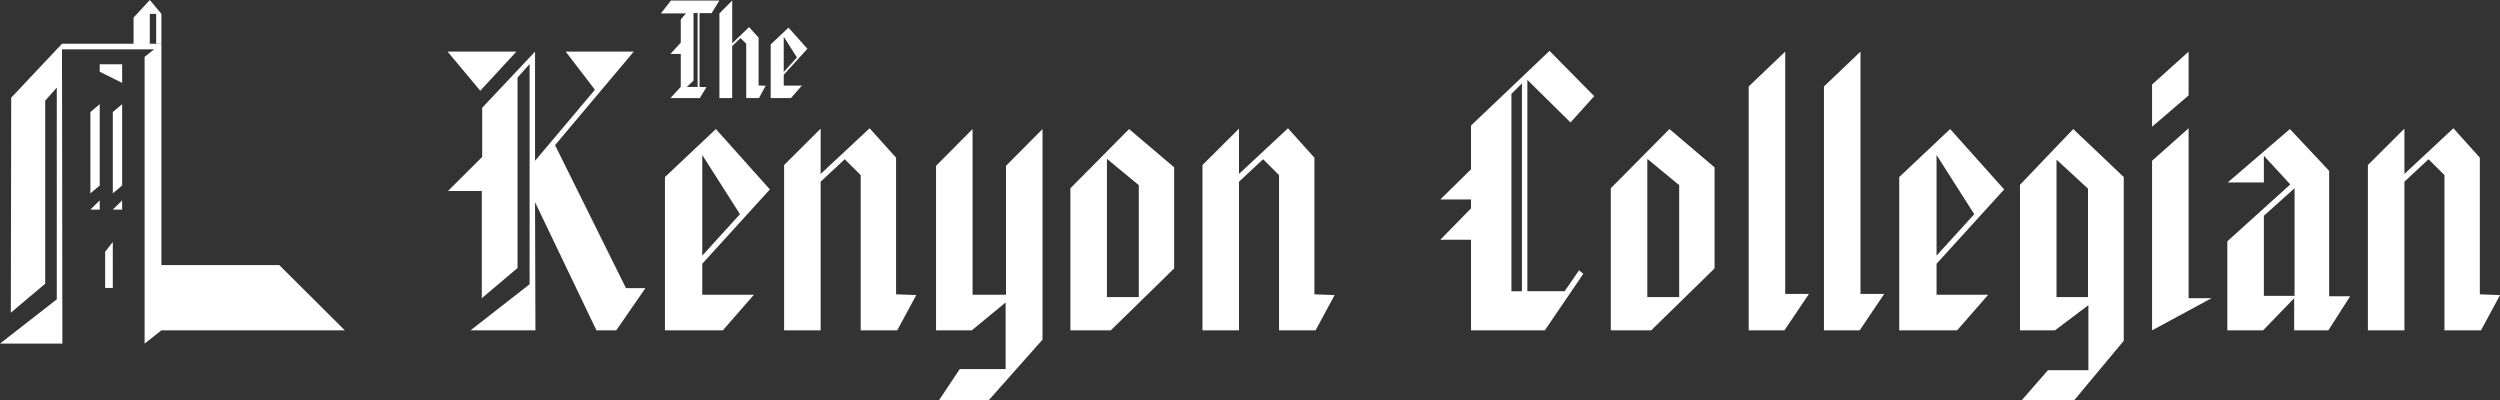 <svg viewBox="0 0 150 24" xmlns="http://www.w3.org/2000/svg" xmlns:xlink="http://www.w3.org/1999/xlink">
  <rect x="0" y="0" width="150" height="24" fill="#333333" stroke="none"/>
  <use xlink:href="#path0_fill" transform="translate(142.073 7.696)" fill="#FFF"/>
  <use xlink:href="#path1_fill" transform="translate(133.64 7.743)" fill="#FFF"/>
  <use xlink:href="#path2_fill" transform="translate(129.124 3.098)" fill="#FFF"/>
  <use xlink:href="#path3_fill" transform="translate(121.199 7.743)" fill="#FFF"/>
  <use xlink:href="#path4_fill" transform="translate(113.954 7.743)" fill="#FFF"/>
  <use xlink:href="#path5_fill" transform="translate(109.437 3.098)" fill="#FFF"/>
  <use xlink:href="#path6_fill" transform="translate(104.921 3.098)" fill="#FFF"/>
  <use xlink:href="#path7_fill" transform="translate(96.647 7.743)" fill="#FFF"/>
  <use xlink:href="#path8_fill" transform="translate(86.419 3.051)" fill="#FFF"/>
  <g>
    <use xlink:href="#path9_fill" transform="translate(72.148 7.696)" fill="#FFF"/>
    <use xlink:href="#path10_fill" transform="translate(64.224 7.743)" fill="#FFF"/>
    <use xlink:href="#path11_fill" transform="translate(56.163 7.743)" fill="#FFF"/>
    <use xlink:href="#path12_fill" transform="translate(47.047 7.696)" fill="#FFF"/>
    <use xlink:href="#path13_fill" transform="translate(39.897 7.743)" fill="#FFF"/>
    <use xlink:href="#path14_fill" transform="translate(26.856 3.098)" fill="#FFF"/>
  </g>
  <g>
    <use xlink:href="#path15_fill" transform="translate(46.241 1.658)" fill="#FFF"/>
    <use xlink:href="#path16_fill" transform="translate(43.165 .032)" fill="#FFF"/>
    <use xlink:href="#path17_fill" transform="translate(39.654 .032)" fill="#FFF"/>
  </g>
  <g transform="translate(-550 495)">
    <use xlink:href="#path18_fill" transform="translate(550 -495)" fill="#FFF"/>
  </g>
  <defs>
    <path id="path0_fill" d="M0 12.123h2.192V3.205l1.446-1.347.956.952v9.313h2.192l1.143-2.114-1.212-.046V1.765L5.13 0l-2.938 2.74V.023L0 2.206v9.917z"/>
    <path id="path1_fill" d="M0 12.077h2.145l1.865-1.928v1.928h2.052l1.306-2.044H6.109V2.508L3.754 0 .023 3.205H2.192V1.603l1.585 1.719L0 6.735v5.342zm2.192-2.067V5.202l1.842-1.649v6.457H2.192z"/>
    <path id="path2_fill" d="M0 4.506l2.192-1.881V0L0 1.974v2.531zm0 12.216l3.568-1.928H2.192V4.598L0 6.549v10.172z"/>
    <path id="path3_fill" d="M0 12.077h2.099l2.005-1.51v3.902h-2.425L.117 16.257h3.148l2.961-3.553v-9.824L3.195 0 0 3.344v8.732zm2.192-1.997V1.835l1.889 1.742v6.503H2.192z"/>
    <path id="path4_fill" d="M0 12.077h3.474l1.865-2.137H2.239v-1.858l4.057-4.459L3.055 0 0 2.88v9.197zm2.239-4.482V1.556l2.262 3.553-2.262 2.485z"/>
    <path id="path5_fill" d="M0 16.722h2.145l1.469-2.183H2.192V0L0 2.09v14.632z"/>
    <path id="path6_fill" d="M0 16.722h2.145l1.469-2.183H2.192V0L0 2.09v14.632z"/>
    <path id="path7_fill" d="M0 12.077h2.425l3.801-3.716V2.299L3.521 0 0 3.553v8.523zm2.192-1.997V1.788l1.912 1.579v6.712h-1.912z"/>
    <path id="path8_fill" d="M1.842 16.768h4.43l2.308-3.391-.257-.209-.863 1.254H5.223V1.742l2.588 2.555 1.422-1.579L6.552 0 1.842 4.482v2.624L0 8.918h1.842v.534L0 11.334h1.842v5.435zm2.425-2.346V2.578l.63-.627v12.472H4.267z"/>
    <path id="path9_fill" d="M0 12.123h2.192V3.205l1.446-1.347.956.952v9.313h2.192l1.143-2.114-1.213-.046V1.765L5.13 0l-2.938 2.74V.023L0 2.206v9.917z"/>
    <path id="path10_fill" d="M0 12.077h2.425l3.801-3.716V2.299L3.521 0 0 3.553v8.523zm2.192-1.997V1.788l1.912 1.579v6.712h-1.912z"/>
    <path id="path11_fill" d="M0 12.077h2.145l2.029-1.672v3.995H1.422l-1.236 1.858h2.985l3.218-3.623V0L4.197 2.206v7.734H2.192V0L0 2.206v9.87z"/>
    <path id="path12_fill" d="M0 12.123h2.192V3.205l1.446-1.347.956.952v9.313h2.192l1.143-2.114-1.212-.046V1.765L5.13 0l-2.938 2.74V.023L0 2.206v9.917z"/>
    <path id="path13_fill" d="M0 12.077h3.474l1.865-2.137H2.239v-1.858l4.057-4.459L3.055 0 0 2.88v9.197zm2.239-4.482V1.556l2.262 3.553-2.262 2.485z"/>
    <path id="path14_fill" d="M11.169 0H7.088L8.839 2.288l-3.592 4.261V0L2.075 3.368V6.317L.023 8.361H2.052v6.433l2.145-1.812V1.556L4.92.743V13.958l-3.544 2.764h3.894l-.023-7.687 3.684 7.687h1.189l1.749-2.531h-1.166L6.447 5.611 11.169 0zM1.959 2.346L4.127 0H0l1.959 2.346z"/>
    <path id="path15_fill" d="M0 4.227h1.216l.653-.748H.783v-.65l1.42-1.561L1.069 0 0 1.008v3.219zM.783 2.658V.545l.792 1.244-.792.87z"/>
    <path id="path16_fill" d="M0 5.853h.767V2.731l.498-.48.343.341v3.26h.767l.4-.74-.424-.016V2.227l-.571-.634-1.012.975V0L0 .772v5.08z"/>
    <path id="path17_fill" d="M.571 5.853H2.334l.4-.658-.416-.008V.756h.726L3.509 0H.604L0 .772h1.502l-.31.366v1.39l-.62.675h.62v1.975l-.62.675zm.979-.666l.408-.382V.748h.245v4.438h-.653z"/>
    <path id="path18_fill" d="M5.984 3.857v.449l1.345.667V3.857H5.984zm.784 11.76v1.657h-.459V15.109l.459-.594-0 1.102zm.56-3.594l-.56.551h.56v-.551zm-1.345 0l-.56.551h.56v-.551zm0-5.773l-.56.473v4.88l.56-.473V6.25zm1.345 0l-.56.473v4.88l.56-.473V6.25zM8.989 0l-.769.832-.206.222v1.571H3.72L.672 5.862.65 18.763l2.062-1.741V6.039l.695-.781v12.702L0 20.616h3.743L3.723 4.902l-.003-.34v-1.601h5.526l-.57.45v17.205l1.009-.796H20.688l-3.933-3.917H9.684V2.615l-.022.017v-.006h-.707l.034-.011V.832h.381v1.782h.314V.832L8.99 0z"/>
  </defs>
</svg>

